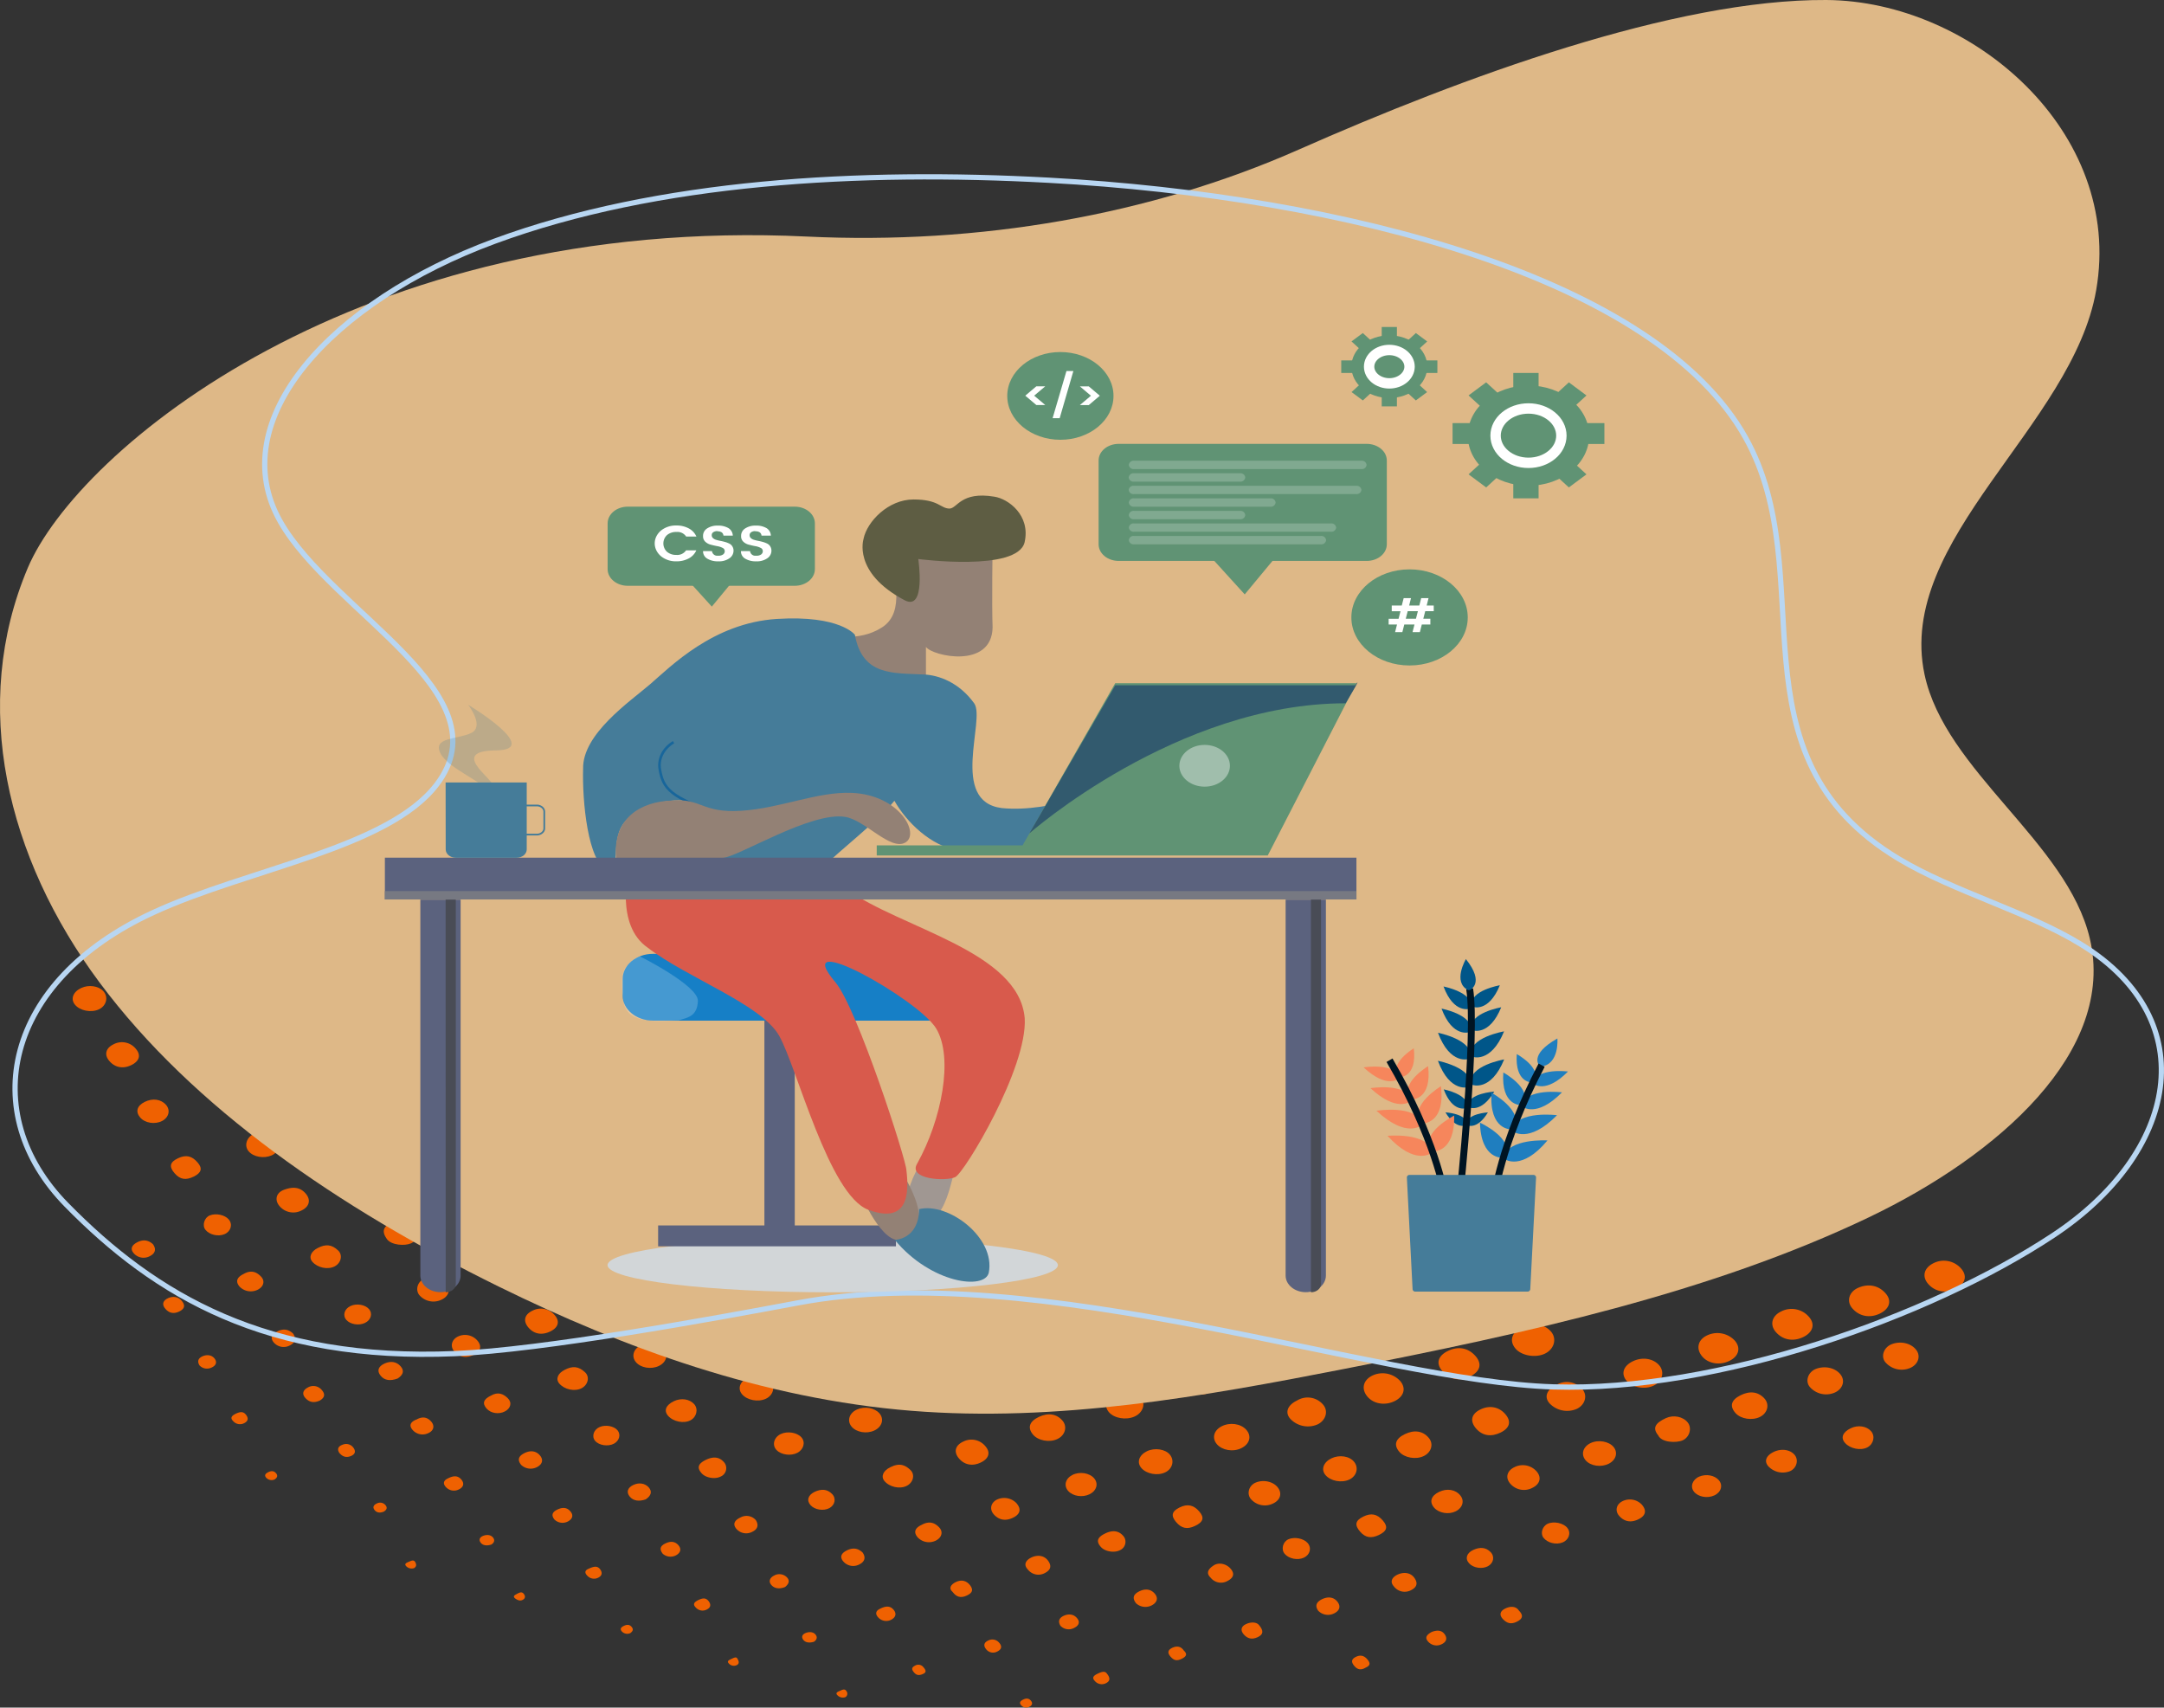 <svg id="Layer_1" data-name="Layer 1" xmlns="http://www.w3.org/2000/svg" viewBox="0 0 1251 987.06"><rect x="0" y="0" width="1251" height="987.06" fill="#333333" stroke="none"/><path d="M127.5,524.59c6.08-2.9,7.6-8.39,3.6-13s-11.87-6.09-17.61-3.18-7.08,8.53-3.24,13C114.25,526.13,121.5,527.46,127.5,524.59Z" transform="translate(0 0)" fill="#ef6101"/><path d="M145.56,557.73c5.38-2.49,7.21-8.62,3.79-12.78-3.8-4.63-10.58-5.77-16.77-2.8-6.47,2.3-7.69,8.6-4.06,12.77S141.12,559.78,145.56,557.73Z" transform="translate(0 0)" fill="#ef6101"/><path d="M879.88,767.14c-6,2.91-7.53,7.93-3.8,12.38,3.51,4.16,11.64,5.56,17.08,2.92s7-8.76,3.38-12.85C892.65,765.23,885.87,764.23,879.88,767.14Z" transform="translate(0 0)" fill="#ef6101"/><path d="M637.89,786.58c5.21-2.69,6.72-8.35,3.28-12.3s-11.51-5.27-16.83-2.51-6.72,8.35-3.28,12.3S632.57,789.34,637.89,786.58Z" transform="translate(0 0)" fill="#ef6101"/><path d="M743.23,791.4c5.44-2.61,7.13-8.47,3.63-12.54s-11.31-5.34-16.77-2.72-7.13,8.46-3.63,12.54S737.78,794,743.23,791.4Z" transform="translate(0 0)" fill="#ef6101"/><path d="M163.93,589.37c5.42-2.39,7-8.89,3.13-12.76-4.22-4.18-9.36-5.31-16-2.21-5.62,2.75-7.49,7.7-4.68,11.32C149.89,590.22,157.69,592.12,163.93,589.37Z" transform="translate(0 0)" fill="#ef6101"/><path d="M849.9,795.62c5.81-2.84,7-7.21,3.19-11.65-4.22-4.91-10.1-6-16.12-3.05-5.73,2.82-7,7.21-3.23,11.54C838.13,797.55,843.71,798.64,849.9,795.62Z" transform="translate(0 0)" fill="#ef6101"/><path d="M1000,786.52c5.31-2.71,6.47-7.56,2.8-11.68a13.77,13.77,0,0,0-15.78-3c-5.66,2.54-6.82,8.09-2.64,12.63C988.07,788.42,994.61,789.29,1000,786.52Z" transform="translate(0 0)" fill="#ef6101"/><path d="M1042.42,772.88c5.57-2.68,7-7.28,3.54-11.44a13.23,13.23,0,0,0-16.23-3.4c-5.33,2.51-6.75,7.59-3.28,11.74C1030.44,774.53,1036.5,775.72,1042.42,772.88Z" transform="translate(0 0)" fill="#ef6101"/><path d="M247.59,670.1c4,4.76,10.09,6,16,3.16,5.59-2.68,7-7.27,3.61-11.42-4-4.85-10.27-6.19-16.21-3.46C245.65,660.82,244.17,666,247.59,670.1Z" transform="translate(0 0)" fill="#ef6101"/><path d="M1114.55,742c3.86,4.56,9.87,5.78,15.54,3.17,5.92-2.73,7.42-7.38,3.8-11.7a13.26,13.26,0,0,0-16.27-3.24C1112.26,732.93,1111,737.81,1114.55,742Z" transform="translate(0 0)" fill="#ef6101"/><path d="M806.25,809.88c5.43-2.67,6.75-7.49,3.18-11.62a13.8,13.8,0,0,0-16.17-3.08c-5.4,2.72-6.48,7.94-2.55,12.35C794.32,811.58,800.8,812.57,806.25,809.88Z" transform="translate(0 0)" fill="#ef6101"/><path d="M699.8,804.72c5.63-2.67,7.15-7.26,3.77-11.4-4-4.92-10.07-6.25-16.18-3.57-5.25,2.31-6.86,7.66-3.51,11.7C687.85,806.23,694,807.49,699.8,804.72Z" transform="translate(0 0)" fill="#ef6101"/><path d="M1070.67,756.1c4,4.79,10.08,6,15.92,3.27,5.63-2.66,7.15-7.26,3.77-11.4-4-4.91-10.07-6.25-16.18-3.57C1068.93,746.71,1067.32,752.06,1070.67,756.1Z" transform="translate(0 0)" fill="#ef6101"/><path d="M468.71,762.29c6-2.71,7.53-7.37,4-11.67a13.24,13.24,0,0,0-16.23-3.37c-5.34,2.54-6.73,7.59-3.24,11.75A12.75,12.75,0,0,0,468.71,762.29Z" transform="translate(0 0)" fill="#ef6101"/><path d="M531.07,781c5.38-2.58,6.9-7.6,3.51-11.63s-10.1-5.25-15.51-2.77-7.15,7.52-3.89,11.57C518.61,782.46,525.5,783.69,531.07,781Z" transform="translate(0 0)" fill="#ef6101"/><path d="M66.85,534.53c3.53,4.13,10.32,5.41,15.64,3s6.74-7.89,3.32-11.92-11.68-5.6-16-2.77S62.4,530.87,66.85,534.53Z" transform="translate(0 0)" fill="#ef6101"/><path d="M344.5,724.82c5.12-2.4,6.6-8,3.17-11.94-3.24-3.78-10.48-5.15-15.62-3s-6.59,8.13-3.23,12S339.2,727.29,344.5,724.82Z" transform="translate(0 0)" fill="#ef6101"/><path d="M390.81,741.21c3.48,4,10.19,5.12,15.57,2.56s7-7.58,3.61-11.61c-3.5-4.22-10.44-5.36-15.95-2.62C388.71,732.18,387.33,737.2,390.81,741.21Z" transform="translate(0 0)" fill="#ef6101"/><path d="M167.14,619.27c3.51,4,10.2,5.07,15.59,2.49s6.9-7.6,3.52-11.63c-3.53-4.2-10.48-5.31-16-2.55C165,610.23,163.63,615.27,167.14,619.27Z" transform="translate(0 0)" fill="#ef6101"/><path d="M593.7,800.36c4.92-2.53,6.22-8,2.8-11.79-3.61-4-9.86-4.81-15.37-2S574.5,794,578,798C581.41,801.72,588.85,802.86,593.7,800.36Z" transform="translate(0 0)" fill="#ef6101"/><path d="M956,800.93c5-2.39,6.48-7.91,3.19-11.73-3.49-4-9.76-5-15.29-2.32s-7,7.32-3.5,11.37C943.67,802.1,951,803.35,956,800.93Z" transform="translate(0 0)" fill="#ef6101"/><path d="M86.5,567.65c3.24,3.49,10.84,4.62,15.43,2.29s6.08-8,3-11.55c-3.7-4.23-9.63-5.09-15.37-2.22S82.59,563.5,86.5,567.65Z" transform="translate(0 0)" fill="#ef6101"/><path d="M184.78,651.21c3.79,4.48,11.09,6,16.17,3.33,4.67-2.44,6.1-7.86,2.78-11.48a11.8,11.8,0,0,0-15-2.15C183.34,643.53,181.77,647.66,184.78,651.21Z" transform="translate(0 0)" fill="#ef6101"/><path d="M265.73,702.8a13.86,13.86,0,0,0,15.77,3.51c4.95-2.21,6.63-8,3.19-11.72a11.92,11.92,0,0,0-14.61-2.36C264.35,695.14,262.59,699.11,265.73,702.8Z" transform="translate(0 0)" fill="#ef6101"/><path d="M911.71,814.3c4.71-2.38,6.21-7.78,2.91-11.45a11.74,11.74,0,0,0-15-2.26c-5.57,2.71-7.09,7-3.79,10.65A14,14,0,0,0,911.71,814.3Z" transform="translate(0 0)" fill="#ef6101"/><path d="M761.81,823.3c4.72-2.36,6.26-7.77,3-11.45a11.73,11.73,0,0,0-15-2.3c-5.6,2.71-7.13,7-3.85,10.63A14,14,0,0,0,761.81,823.3Z" transform="translate(0 0)" fill="#ef6101"/><path d="M655.81,818.84c5.06-2.23,6.74-7.6,3.57-11.35s-10.39-4.85-15.26-2.38-6.16,7.52-3.1,11.13S650.88,821,655.81,818.84Z" transform="translate(0 0)" fill="#ef6101"/><path d="M867.5,828.06c5.37-2.63,6.34-6.49,2.67-10.69s-9.13-5.23-14.42-2.62-6.11,6.74-2.43,11S862.05,830.72,867.5,828.06Z" transform="translate(0 0)" fill="#ef6101"/><path d="M410.41,772.78c3.94,4.64,8.66,5.61,14.28,2.94s6.77-6.31,3.22-10.49c-4-4.66-9-5.69-14.63-3C408.07,764.81,407,768.75,410.41,772.78Z" transform="translate(0 0)" fill="#ef6101"/><path d="M105.24,600.17c3.72,4.24,8.52,5.05,14,2.38q8.58-4.14,2.65-10.88c-3.73-4.24-9-5.13-14.38-2.41S101.4,595.78,105.24,600.17Z" transform="translate(0 0)" fill="#ef6101"/><path d="M486.73,794.81c5.11-2.37,6.56-7.06,3.34-10.84s-9.5-4.81-14.52-2.36c-4.84,2.37-6.24,6.88-3.26,10.55C475.4,796,481.66,797.16,486.73,794.81Z" transform="translate(0 0)" fill="#ef6101"/><path d="M219.42,686.74c5-2.48,6.07-6.86,2.54-10.81-3.12-3.48-10-4.67-14.3-2.48-4.52,2.28-5.55,7.47-2.22,11.17S214.5,689.16,219.42,686.74Z" transform="translate(0 0)" fill="#ef6101"/><path d="M535.62,811c3.29,3.54,9.4,4.37,14.23,1.92s6-7,2.76-10.61-9.25-4.58-14.15-2.21C533.39,802.55,532.16,807.27,535.62,811Z" transform="translate(0 0)" fill="#ef6101"/><path d="M362.32,757.28c4.85-2.4,6.11-6.92,2.95-10.58s-9.58-4.72-14.57-2.13c-4.74,2.46-5.84,7-2.57,10.65S357.5,759.69,362.32,757.28Z" transform="translate(0 0)" fill="#ef6101"/><path d="M141.38,624.79c-3.15-3.93-9.91-5.25-14.62-2.87-4.24,2.15-5.74,6.93-3.16,10.07a12.48,12.48,0,0,0,14.6,3.33C142.81,633.2,144.27,628.38,141.38,624.79Z" transform="translate(0 0)" fill="#ef6101"/><path d="M1089.89,787.38a12.49,12.49,0,0,0,14.63,3.24c4.6-2.16,6-7,3.06-10.55-3.08-3.79-9.08-5.06-14.17-3C1089,778.87,1087.16,784.09,1089.89,787.38Z" transform="translate(0 0)" fill="#ef6101"/><path d="M1060.85,804.88c4.6-2.17,6-7,3-10.56-3.09-3.78-9.12-5-14.18-3-4.46,1.84-6.21,7-3.47,10.33A12.5,12.5,0,0,0,1060.85,804.88Z" transform="translate(0 0)" fill="#ef6101"/><path d="M717.64,837.08c4.83-2.37,6.07-7,2.82-10.62s-9.48-4.43-14.25-2c-4.55,2.36-5.73,6.84-2.73,10.34S712.81,839.46,717.64,837.08Z" transform="translate(0 0)" fill="#ef6101"/><path d="M611.18,831.85c4.57-2.09,6-7.09,3.11-10.58-3.39-4-8.23-4.82-13.7-2.25s-6.74,6.16-3.46,10.17C600,832.71,606.59,834,611.18,831.85Z" transform="translate(0 0)" fill="#ef6101"/><path d="M823,841.68c4.56-2.16,5.92-7.12,2.9-10.61-3.42-4-8.31-4.7-13.73-2.1s-6.63,6.21-3.26,10.2C811.87,842.67,818.5,843.84,823,841.68Z" transform="translate(0 0)" fill="#ef6101"/><path d="M1017.5,819c4.44-2.29,5.59-7.28,2.45-10.69-3.56-3.87-8.41-4.49-13.83-1.76s-6.35,6.33-2.81,10.27C1006.34,820.25,1013,821.28,1017.5,819Z" transform="translate(0 0)" fill="#ef6101"/><path d="M972.78,832.55c4-1.83,5.44-7.1,2.89-10.31-2.71-3.41-8.21-4.52-12.56-2.54-6.53,3-7.84,5.89-4.49,10C960.58,834,969.32,834.14,972.78,832.55Z" transform="translate(0 0)" fill="#ef6101"/><path d="M240.24,708c-3.27-3.57-8.17-4.24-13.21-1.8-5.76,2.78-6.43,5.69-3.39,10,2.59,3.65,10.42,4.09,14,2.48C241.87,716.73,243.16,711.19,240.24,708Z" transform="translate(0 0)" fill="#ef6101"/><path d="M160.26,657.66c-2.7-3.2-8.85-4.3-13.26-2.37s-6.08,6.86-3.26,10.2,8.84,4.31,13.26,2.38S163.08,661,160.26,657.66Z" transform="translate(0 0)" fill="#ef6101"/><path d="M286.22,736c2.9,3.45,9,4.56,13.7,2.49s6.34-6.63,3.7-10.17c-2.75-3.7-9.13-5-14-2.85S283.21,732.44,286.22,736Z" transform="translate(0 0)" fill="#ef6101"/><path d="M383.8,779.75c-2.78-3.31-8.75-4.32-13.18-2.24s-5.79,6.54-3,9.86,8.74,4.32,13.18,2.24S386.58,783.07,383.8,779.75Z" transform="translate(0 0)" fill="#ef6101"/><path d="M59.75,572.94c-2.8-3.08-8.49-3.89-12.84-1.83-4.72,2.25-6.26,6.38-3.58,9.63,2.87,3.5,9.28,4.77,13.75,2.74S62.82,576.32,59.75,572.94Z" transform="translate(0 0)" fill="#ef6101"/><path d="M659.81,848.56c3,3.48,9.43,4.65,13.82,2.5,4.21-2,5.45-6.83,2.67-10.23-2.64-3.21-8.75-4.11-13.21-2C658.42,841.14,657,845.29,659.81,848.56Z" transform="translate(0 0)" fill="#ef6101"/><path d="M780,855.26c4.25-2,5.59-6.73,2.87-10.19s-8.61-4.29-13.16-2.11-6.19,6.39-3.49,9.64C769.13,856.1,775.5,857.34,780,855.26Z" transform="translate(0 0)" fill="#ef6101"/><path d="M428.92,805.87c2.9,3.5,9.29,4.75,13.77,2.69s5.7-7.18,2.61-10.54c-2.78-3-8.56-3.84-12.85-1.79C427.76,798.46,426.24,802.63,428.92,805.87Z" transform="translate(0 0)" fill="#ef6101"/><path d="M930.07,846.06c4.18-2.14,5.39-6.44,2.73-9.66s-8.8-4.39-13.3-2.24-5.72,6.65-2.81,10S925.72,848.29,930.07,846.06Z" transform="translate(0 0)" fill="#ef6101"/><path d="M505.5,826.86c4.46-2.11,5.76-6.63,2.86-9.94-2.79-3.16-8.51-4.15-12.86-2.21-4.53,2-6,6.51-3.25,9.87S501,829,505.5,826.86Z" transform="translate(0 0)" fill="#ef6101"/><path d="M320.77,760.32a10.43,10.43,0,0,0-12.86-2.74c-4.75,2.21-5.68,6-2.4,9.82s7.89,4.55,12.7,2.18C322.78,767.33,323.75,763.83,320.77,760.32Z" transform="translate(0 0)" fill="#ef6101"/><path d="M554.41,843.07c3.22,3.77,7.88,4.6,12.67,2.27,4.61-2.24,5.62-5.75,2.67-9.24a10.41,10.41,0,0,0-12.84-2.83C552.16,835.45,551.17,839.3,554.41,843.07Z" transform="translate(0 0)" fill="#ef6101"/><path d="M78.74,606.53a10.33,10.33,0,0,0-13.24-2.81c-4.41,2.19-5.34,6-2.32,9.53,3.22,3.82,7.87,4.73,12.61,2.48S81.6,610,78.74,606.53Z" transform="translate(0 0)" fill="#ef6101"/><path d="M177,690.27c-3.18-4-7.38-4.58-12.89-2.5-4.62,1.73-5.44,6-2.52,9.4a10.41,10.41,0,0,0,12.92,2.43C178.8,697.46,179.74,693.72,177,690.27Z" transform="translate(0 0)" fill="#ef6101"/><path d="M885.92,860c4.32-2.12,5.34-5.88,2.54-9.3a10.66,10.66,0,0,0-12.91-2.65c-4.37,2.07-5.44,6.06-2.55,9.47A10.44,10.44,0,0,0,885.92,860Z" transform="translate(0 0)" fill="#ef6101"/><path d="M735.89,869.11c4.35-2,5.49-6,2.68-9.45s-8.49-4.5-12.79-2.61c-3.81,1.68-5.17,6.34-2.72,9.37A10.7,10.7,0,0,0,735.89,869.11Z" transform="translate(0 0)" fill="#ef6101"/><path d="M257.89,741.8c-2.74-3.31-8.53-4.48-12.79-2.58-3.74,1.66-5.1,6.4-2.7,9.37a10.73,10.73,0,0,0,12.85,2.67C259.59,749.22,260.71,745.21,257.89,741.8Z" transform="translate(0 0)" fill="#ef6101"/><path d="M829.17,871.62c2.73,3,8.27,4,12.32,2s5.27-6.09,2.7-9.22c-2.82-3.44-7.7-4.24-12.33-2S826.13,868.23,829.17,871.62Z" transform="translate(0 0)" fill="#ef6101"/><path d="M96,638.67c-3-3.39-7.81-4-12.42-1.7-4.4,2.24-5.37,5.63-2.58,8.94s8.6,4.19,12.72,2.05C97.63,645.9,98.65,641.74,96,638.67Z" transform="translate(0 0)" fill="#ef6101"/><path d="M463.3,830.84c-2.49-2.83-8.11-3.73-11.94-1.92-4,1.89-5.18,6.39-2.45,9.25s8.33,3.53,12,1.63S465.78,833.65,463.3,830.84Z" transform="translate(0 0)" fill="#ef6101"/><path d="M632.55,854.55c-2.7-3.21-8.54-4.1-12.7-1.92-4,2.08-5,6.22-2.3,9.24s8.24,3.85,12.31,1.86S635.14,857.63,632.55,854.55Z" transform="translate(0 0)" fill="#ef6101"/><path d="M1079.55,836.62c3.54-1.88,4.6-6.47,2.14-9.3-2.64-3-7.54-3.77-11.76-1.75-4.67,2.25-6,5.51-3.32,8.5C1069.58,837.45,1075.69,838.65,1079.55,836.62Z" transform="translate(0 0)" fill="#ef6101"/><path d="M1035.08,850.27c3.6-1.78,4.79-6.36,2.41-9.26-2.6-3.15-7.77-3.88-12.19-1.71s-5.53,5.35-3.08,8.22A11.42,11.42,0,0,0,1035.08,850.27Z" transform="translate(0 0)" fill="#ef6101"/><path d="M401.34,811.69c-2.63-3-7.56-3.78-11.77-1.76-4.68,2.24-5.95,5.5-3.33,8.49,3,3.39,9.06,4.59,12.93,2.56C402.72,819.11,403.79,814.52,401.34,811.69Z" transform="translate(0 0)" fill="#ef6101"/><path d="M526.3,849.7c-2.83-2.71-6.08-4.42-11.72-1.54-4.06,2-5.44,5.32-3.3,7.91,2.9,3.5,8.84,4.81,12.86,2.83C527.87,857.06,529.19,852.48,526.3,849.7Z" transform="translate(0 0)" fill="#ef6101"/><path d="M338.25,793.26c-3.82-3.64-7.36-3.74-11.75-1.47-4.05,2-5.39,5.33-3.21,7.92,3,3.51,8.89,4.78,12.87,2.77C339.86,800.61,341.13,796,338.25,793.26Z" transform="translate(0 0)" fill="#ef6101"/><path d="M195.5,722.84c-3.82-3.65-7.36-3.74-11.75-1.48-4,2-5.4,5.33-3.23,7.92,2.95,3.51,8.89,4.79,12.88,2.77C197.08,730.19,198.36,725.58,195.5,722.84Z" transform="translate(0 0)" fill="#ef6101"/><path d="M991,864.42c4-1.82,5.18-5.87,2.66-8.81s-7.48-3.72-11.35-2.07-5.43,5.75-3,8.75S987,866.25,991,864.42Z" transform="translate(0 0)" fill="#ef6101"/><path d="M797.1,887.29c4.75-2.26,5.44-4.76,2.32-8.36-3.34-3.85-6.77-4.52-11.41-2.23s-5,4.92-1.66,8.74C789.35,888.84,792.66,889.41,797.1,887.29Z" transform="translate(0 0)" fill="#ef6101"/><path d="M679.83,879.72c3.18,3.78,6.46,4.47,11,2.32,4.8-2.26,5.55-4.77,2.47-8.34-3.29-3.82-6.82-4.55-11.37-2.34S676.82,876.17,679.83,879.72Z" transform="translate(0 0)" fill="#ef6101"/><path d="M114.27,672c-3.32-3.9-6.74-4.65-11.33-2.5-4.76,2.24-5.36,4.84-2,8.69,3.15,3.63,6.46,4.19,11.14,1.89C116.5,677.85,117.16,675.34,114.27,672Z" transform="translate(0 0)" fill="#ef6101"/><path d="M276.06,775a9.46,9.46,0,0,0-11.56-2.31c-3.36,1.73-4.32,5.46-2.09,8.17,2.92,3.54,6.75,4.4,11,2.48S278.83,778.34,276.06,775Z" transform="translate(0 0)" fill="#ef6101"/><path d="M947.15,878.21c4.25-2.08,4.93-5.06,2-8.47a9.57,9.57,0,0,0-11.19-2c-3.62,1.79-4.48,5.57-1.92,8.49C939,879.61,942.87,880.31,947.15,878.21Z" transform="translate(0 0)" fill="#ef6101"/><path d="M587.5,868.77a9.85,9.85,0,0,0-11.22-1.93c-3.57,1.84-4.36,5.6-1.78,8.51,3,3.38,6.93,4,11.19,1.91S590.5,872.17,587.5,868.77Z" transform="translate(0 0)" fill="#ef6101"/><path d="M892.25,888.84c2.29,3,7.26,4.24,11,2.77s5.1-5.5,2.88-8.36-7.83-4.1-11.42-2.46C891.62,882.19,890.36,886.38,892.25,888.84Z" transform="translate(0 0)" fill="#ef6101"/><path d="M132.29,704.94c-2.24-2.7-7.36-3.81-11-2.39-3.18,1.23-4.56,5.81-2.51,8.34,2.35,2.92,7.43,4.06,11.06,2.48S134.64,707.78,132.29,704.94Z" transform="translate(0 0)" fill="#ef6101"/><path d="M755.93,891.91c-2.29-2.66-7.63-3.7-11.09-2.16-3.23,1.44-4.38,5.81-2.2,8.4,2.41,2.88,7.56,3.91,11.14,2.23S758.38,894.74,755.93,891.91Z" transform="translate(0 0)" fill="#ef6101"/><path d="M649.1,887.55c-2.58-2.81-6.05-3.19-10.28-1.11-4.54,2.22-5.25,4.59-2.35,7.82,2.36,2.63,7.75,3.51,11,1.79a5.29,5.29,0,0,0,2.7-7l0,0A5.41,5.41,0,0,0,649.1,887.55Z" transform="translate(0 0)" fill="#ef6101"/><path d="M418.34,845q-3.85-4.26-10.27-1.16c-4.57,2.23-5.3,4.59-2.42,7.81,2.36,2.64,7.72,3.54,11,1.84a5.28,5.28,0,0,0,2.73-7l0,0A5.26,5.26,0,0,0,418.34,845Z" transform="translate(0 0)" fill="#ef6101"/><path d="M357,826.77c-2.06-2.47-6.89-3.37-10.32-1.91s-4.84,5.38-2.64,8,7.39,3.43,10.79,1.69C358,832.89,359.05,829.27,357,826.77Z" transform="translate(0 0)" fill="#ef6101"/><path d="M481,863.55c-2.82-2.89-6.28-3-10.07-1.2s-4.82,5-2.32,7.73,7.58,3.43,10.84,1.67S483.55,866.11,481,863.55Z" transform="translate(0 0)" fill="#ef6101"/><path d="M213.32,756.71c-2.25-2.62-7.24-3.44-10.75-1.76s-4.6,5.41-2.36,8,7.24,3.44,10.75,1.76S215.56,759.34,213.32,756.71Z" transform="translate(0 0)" fill="#ef6101"/><path d="M860.11,905.36c3.34-1.77,4.11-5.62,1.61-8.19-2.8-2.88-6.26-3-10.06-1.24s-4.86,5-2.38,7.73S856.82,907.11,860.11,905.36Z" transform="translate(0 0)" fill="#ef6101"/><path d="M293.5,808.17c-2.48-2.43-5.61-3.89-9.85-1.37-4.14,2-5,4.43-2.32,7.44,2.4,2.71,7,3.44,10.47,1.65S296.16,810.74,293.5,808.17Z" transform="translate(0 0)" fill="#ef6101"/><path d="M150.8,737.8c-2.43-2.46-5.54-3.93-9.91-1.42-4,1.92-4.92,4.42-2.34,7.38A9,9,0,0,0,149,745.5C152.42,743.76,153.39,740.42,150.8,737.8Z" transform="translate(0 0)" fill="#ef6101"/><path d="M542.88,882.83c-2.4-2.46-5.49-4-10.27-1.31-3.71,1.75-4.62,4.22-2.06,7.18A8.94,8.94,0,0,0,541,890.52C544.4,888.82,545.43,885.45,542.88,882.83Z" transform="translate(0 0)" fill="#ef6101"/><path d="M711.38,906.73c-2.42-2.78-6.7-3.84-9.72-1.88-2.81,1.82-4.83,4.21-1.82,7.08a7.63,7.63,0,0,0,9.76,1.93C713.25,912,713.83,909.56,711.38,906.73Z" transform="translate(0 0)" fill="#ef6101"/><path d="M817.76,912.22c-2.26-3.32-6.23-3.61-9.58-2.15-3,1.3-5.1,3.91-2.41,6.89a7.81,7.81,0,0,0,9.67,2.36C819.15,917.55,819.76,915.18,817.76,912.22Z" transform="translate(0 0)" fill="#ef6101"/><path d="M605.93,902.2c-2.37-3.27-6.3-3.5-9.63-1.94-3,1.39-4.94,4-2.13,6.94a7.73,7.73,0,0,0,9.74,2.14C607.57,907.49,608,905.1,605.93,902.2Z" transform="translate(0 0)" fill="#ef6101"/><path d="M231.57,789.73c-2.29-2.58-5.58-3.19-9.13-1.62-3.76,1.66-4.71,4.23-2.44,7.06s5.67,3.22,9.87,1.66C232.79,794.92,234.07,792.55,231.57,789.73Z" transform="translate(0 0)" fill="#ef6101"/><path d="M375,859.73c-2.14-2.35-5.53-2.9-8.76-1.42-3.49,1.6-4.31,4.22-2.17,6.8s5.57,2.86,9.21,1.58C376.26,864.69,377.28,862.28,375,859.73Z" transform="translate(0 0)" fill="#ef6101"/><path d="M436.91,878.65a7.16,7.16,0,0,0-8.75-1.54c-3.52,1.6-4.76,3.9-2.47,6.61a7.48,7.48,0,0,0,9.15,1.74C438.31,883.85,438.58,881.22,436.91,878.65Z" transform="translate(0 0)" fill="#ef6101"/><path d="M667.31,920.91c-2.47-2.62-5.79-2.63-9.11-.84s-3.56,4-1.41,6.73a8,8,0,0,0,9.13,1.1C669.17,926.14,669.68,923.43,667.31,920.91Z" transform="translate(0 0)" fill="#ef6101"/><path d="M498.66,897.41c-2.8-2.68-5.93-2.89-9.31-1.11s-3.9,4-1.69,6.43a7.51,7.51,0,0,0,9.21,1.51C500.23,902.54,500.44,899.91,498.66,897.41Z" transform="translate(0 0)" fill="#ef6101"/><path d="M169.41,770.83c-2.81-2.68-5.93-2.89-9.31-1.11-3.23,1.71-3.91,4-1.7,6.43a7.52,7.52,0,0,0,9.22,1.51C171,776,171.18,773.33,169.41,770.83Z" transform="translate(0 0)" fill="#ef6101"/><path d="M773.06,925.74c-2-2.5-5.15-3-8.54-1.46s-4.58,3.8-2.45,6.8a7.88,7.88,0,0,0,9.09,1.57C774.59,931,775.2,928.34,773.06,925.74Z" transform="translate(0 0)" fill="#ef6101"/><path d="M311.89,841c-2.47-2.62-5.79-2.64-9.11-.84s-3.57,4-1.52,6.59A7.94,7.94,0,0,0,310.5,848C313.75,846.29,314.25,843.57,311.89,841Z" transform="translate(0 0)" fill="#ef6101"/><path d="M88.36,719.14c-2.84-2.58-6-2.72-9.29-.91s-3.78,4.08-1.53,6.45A7.54,7.54,0,0,0,86.79,726C90.08,724.31,90.27,721.67,88.36,719.14Z" transform="translate(0 0)" fill="#ef6101"/><path d="M249.26,821.7c-1.68-1.92-4.34-3.44-8.33-1.23-2.77,1-4.78,2.85-2.83,5.56a7.63,7.63,0,0,0,9.28,2.47C250.85,827.07,251.4,824.14,249.26,821.7Z" transform="translate(0 0)" fill="#ef6101"/><path d="M560.84,916.38c-2.14-2.82-5.17-3.48-8.44-1.82-2.55,1.29-4.28,3.41-1.64,5.71,2,2.65,4.44,3.76,8.18,2C562.2,920.74,562.78,919,560.84,916.38Z" transform="translate(0 0)" fill="#ef6101"/><path d="M878.11,931c-1.77-2.77-5.1-2.62-8-1.19s-3.68,3.7-1.15,6.24c2.28,2.29,4.55,3,7.9,1.38C880.5,935.68,880.66,933.61,878.11,931Z" transform="translate(0 0)" fill="#ef6101"/><path d="M727.88,939.41c-1.33-1.84-4.67-2-7.58-.63s-3.33,3.66-1.27,6,4.65,3.16,8,1.58S730.61,942.7,727.88,939.41Z" transform="translate(0 0)" fill="#ef6101"/><path d="M105.14,752c-2-2.52-5.11-2.86-7.86-1.68-3.1,1.34-3.92,3.74-1.65,6.26,2,2.34,4.66,3.13,8,1.51S107.1,754.46,105.14,752Z" transform="translate(0 0)" fill="#ef6101"/><path d="M186,803.45a6.3,6.3,0,0,0-7.88-1.52c-2.85,1.45-3.87,3.73-1.46,6.3,2.25,2.38,4.82,2.83,8.19,1.36C187.8,807.84,188.09,805.84,186,803.45Z" transform="translate(0 0)" fill="#ef6101"/><path d="M622.61,935.33c-1.83-2.21-4.7-2.7-7.66-1.34s-3.32,3.47-1.9,5.78a6.58,6.58,0,0,0,7.78,1.29C623.78,939.68,624.5,937.54,622.61,935.33Z" transform="translate(0 0)" fill="#ef6101"/><path d="M835.09,944.58c-1.81-2.44-4.48-2.32-7.35-1.29-2.67,1.46-4.32,3.1-2.23,5.51a6.47,6.47,0,0,0,8,1.57C836.34,949,836.74,946.8,835.09,944.58Z" transform="translate(0 0)" fill="#ef6101"/><path d="M391.82,892.8c-2.05-2-4.53-1.89-7.12-.65-2.89,1.38-3.74,3.18-1.54,6a6.81,6.81,0,0,0,7.73.83C393.67,897.39,394.09,895.06,391.82,892.8Z" transform="translate(0 0)" fill="#ef6101"/><path d="M329.39,873.25c-2-2.07-4.51-1.93-7.12-.69-2.89,1.37-3.77,3.16-1.79,5.74a6.67,6.67,0,0,0,7.92,1.11C331.22,877.86,331.63,875.52,329.39,873.25Z" transform="translate(0 0)" fill="#ef6101"/><path d="M266.5,855c-2-2.19-4.51-2-7.55-.43-2.49,1.11-3.09,2.94-1.19,5a6.24,6.24,0,0,0,7.68,1.28C268.16,859.46,268.5,857.2,266.5,855Z" transform="translate(0 0)" fill="#ef6101"/><path d="M516.39,930.29c-2-2.2-4.52-1.95-7.62-.37-2.43,1.08-3,2.93-1.08,5a6.22,6.22,0,0,0,7.69,1.25C518,934.7,518.38,932.45,516.39,930.29Z" transform="translate(0 0)" fill="#ef6101"/><path d="M454.94,911.79a6.11,6.11,0,0,0-7.36-1.09c-2.86,1.44-3.44,3.73-1.36,5.81,1.9,1.88,4.68,2,7.61.85C455.88,915.73,456.82,913.78,454.94,911.79Z" transform="translate(0 0)" fill="#ef6101"/><path d="M124.05,785.31c-1.47-1.93-4.09-2.49-6.71-1.43-2.87,1.16-3.41,3.11-2,5.38a5.93,5.93,0,0,0,6.73,1.34C124.91,789.44,125.66,787.4,124.05,785.31Z" transform="translate(0 0)" fill="#ef6101"/><path d="M684.29,954c-1.4-2.17-3.74-2.86-6.57-1.54s-2.84,3.12-1,5.19,3.48,2.65,6.4,1.22S686.5,956,684.29,954Z" transform="translate(0 0)" fill="#ef6101"/><path d="M790.39,959.08c-1.85-2.15-4.07-2.69-6.82-1.23s-2.27,3.3-.53,5.28c1.9,2.16,3.92,2.32,6.39.85C792.66,962.61,792,961,790.39,959.08Z" transform="translate(0 0)" fill="#ef6101"/><path d="M577.59,949.53a5.1,5.1,0,0,0-6.17-1.31c-2.66,1.15-3,3-1.41,5a5.05,5.05,0,0,0,6.57,1.39C579.2,953.31,579.33,951.48,577.59,949.53Z" transform="translate(0 0)" fill="#ef6101"/><path d="M204.42,837a5.17,5.17,0,0,0-6.39-1.89c-2.9,1-3,2.91-1.94,4.61,1.8,2.26,4,3.07,6.76,1.92C205.33,840.63,205.74,838.91,204.42,837Z" transform="translate(0 0)" fill="#ef6101"/><path d="M409.5,925.34c-1.67-2-3.58-1.45-5.64-.53-2.21,1.1-3.71,2.29-1.66,4.36a5.22,5.22,0,0,0,6.3,1.24C411.05,929.18,411.13,927.33,409.5,925.34Z" transform="translate(0 0)" fill="#ef6101"/><path d="M142.07,817.62c-1.69-2-3.59-1.41-5.64-.51-2.21,1.1-3.7,2.31-1.62,4.37a5.23,5.23,0,0,0,6.26,1.21C143.64,821.45,143.72,819.6,142.07,817.62Z" transform="translate(0 0)" fill="#ef6101"/><path d="M639.84,967.35c-1.15-1.72-3.37-.83-5.49.2s-3.26,2.21-1.46,4.09a5.26,5.26,0,0,0,6.67,1.2C641.81,971.64,641.89,969.81,639.84,967.35Z" transform="translate(0 0)" fill="#ef6101"/><path d="M347,907.19c-1.63-2.24-3.7-1.85-7.12-.19-1.3.55-2.34,1.88-.33,3.85a5.24,5.24,0,0,0,6.29,1.1C348.11,910.81,348.3,909.06,347,907.19Z" transform="translate(0 0)" fill="#ef6101"/><path d="M285.21,889c-1.18-1.74-3.4-2.11-5.66-1.32-2.44.85-2.9,2.55-1.6,4.13s3.45,1.85,6.09,1C285.5,891.91,286.24,890.51,285.21,889Z" transform="translate(0 0)" fill="#ef6101"/><path d="M471.7,945.16c-1.17-1.75-3.38-2.12-5.64-1.35-2.45.83-2.93,2.54-1.65,4.12s3.43,1.87,6.11,1.08C471.91,948.09,472.72,946.7,471.7,945.16Z" transform="translate(0 0)" fill="#ef6101"/><path d="M533.88,963.78a3.7,3.7,0,0,0-5-.91c-2.3,1.19-1.66,2.47-.45,3.9,1.34,1.59,2.91,2,5.62.6C535.64,966.5,535.17,965.23,533.88,963.78Z" transform="translate(0 0)" fill="#ef6101"/><path d="M595.91,983c-1.07-1.28-2.49-1.49-4.19-.69s-2.81,1.8-1.39,3.38a3.8,3.8,0,0,0,4.71.9C596.87,985.68,597.07,984.35,595.91,983Z" transform="translate(0 0)" fill="#ef6101"/><path d="M365.09,940.35c-1.34-1.53-2.95-1.29-4.68-.4s-2,1.89-.86,3.15a4.26,4.26,0,0,0,4.79.92C365.93,942.94,366.3,941.73,365.09,940.35Z" transform="translate(0 0)" fill="#ef6101"/><path d="M159.5,851.51c-1.34-1.53-3-1.29-4.68-.4s-2,1.89-.86,3.15a4.26,4.26,0,0,0,4.79.92C160.37,854.1,160.74,852.89,159.5,851.51Z" transform="translate(0 0)" fill="#ef6101"/><path d="M222.77,869.94A4,4,0,0,0,218,869c-2.07.87-2.71,2.26-1.48,3.83s3,1.84,5.24,1C223.6,872.79,224.11,871.46,222.77,869.94Z" transform="translate(0 0)" fill="#ef6101"/><path d="M426.13,958.5c-.68-.91-2.07-.15-3.24.4s-2.86,1.18-1.68,2.5a3.86,3.86,0,0,0,4.74,1.09C427.5,961.68,427.28,960.33,426.13,958.5Z" transform="translate(0 0)" fill="#ef6101"/><path d="M302.61,921.09c-1.16-1.26-2.64-.37-3.77.25s-2.65,1.27-1.11,2.56c1.26,1,2.82,1.71,4.42.9C304,923.85,303.69,922.28,302.61,921.09Z" transform="translate(0 0)" fill="#ef6101"/><path d="M240.14,903.11c-.86-1.75-2.37-.94-3.53-.44-1.31.56-3.32,1.15-1.68,2.76a4.35,4.35,0,0,0,4.46,1C240.81,905.52,240.77,904.39,240.14,903.11Z" transform="translate(0 0)" fill="#ef6101"/><path d="M489.37,977.62c-.92-1.67-2.4-.88-3.55-.36-1.31.58-3.29,1.18-1.58,2.77a4.31,4.31,0,0,0,4.44,1,2.32,2.32,0,0,0,.69-3.41Z" transform="translate(0 0)" fill="#ef6101"/><path d="M750.68,86.52c-85.68,37.88-184.85,55-284.17,50.22C206.84,124.25,44.84,260.28,16.05,328.29-17.34,407.3,3.71,495.63,57.61,568s138.07,130.1,230.6,175.64c72.35,35.57,152.56,64.92,238.63,71.85,84.08,6.77,168.34-8.15,250.16-24.19,105.25-20.61,211.52-43.78,303.23-87.57C1155,668,1223.55,607.81,1208.11,542.46c-13.18-55.71-83.63-96.72-95.54-152.58-16.66-78.24,85.55-143.56,99.22-222.14,16-91.63-72-167.21-156-167.74C968.24-.54,845.64,44.54,750.68,86.52Z" transform="translate(0 0)" fill="#deb887"/><path d="M461.37,753.09C600.11,727,795,798.46,898.07,801.68c94.35,2.93,216.9-40,288.86-87.55s87.56-124,16.51-168c-30.94-19.12-74.18-30.74-105.64-49.61-100.69-60.39-44-163.43-88.67-243.49C957.61,160.75,777.58,113.51,606.3,104.18c-108.93-5.94-226,.44-320.36,35.24S128.69,243.06,162.11,301.6c30.1,52.75,130.54,99.51,90.28,152-28.14,36.76-108.81,48.52-163.89,73.92-86.36,39.8-101.86,116-50.18,168.8S154.32,787,263,782.45C313.62,780.34,412.56,762.26,461.37,753.09Z" transform="translate(0 0)" fill="none" stroke="#b8d6f2" stroke-miterlimit="10" stroke-width="3.03"/><g id="SvgjsG1313"><ellipse cx="481.39" cy="731.3" rx="130.17" ry="15.71" fill="#d2d6d8"/><rect x="441.9" y="580.33" width="17.55" height="135.27" fill="#5b627e"/><path d="M377.5,551.35H547.19c9.69,0,17.55,6.49,17.55,14.5v9.61c0,8-7.86,14.5-17.55,14.5H377.5c-9.69,0-17.55-6.49-17.55-14.5v-9.61C360,557.84,367.84,551.35,377.5,551.35Z" transform="translate(0 0)" fill="#167fc6"/><path d="M370,552.83s33.46,16.73,33.46,25.67c-.35,8.92-5.63,9.61-11.15,11.32-10.78.18-29.29,2.81-31.71-10.23-1.14-6.63-2.33-17,1.86-21.35C366.5,553.26,370,552.83,370,552.83Z" transform="translate(0 0)" fill="#fff" opacity="0.2" style="isolation:isolate"/><rect x="380.46" y="708.35" width="137.48" height="12.07" fill="#5b627e"/><path d="M573.82,314.4s-.51,35.83,0,48.27c-.51,24.29-34.92,16.58-38.53,11.27v24.28s-34.43,15.11-48-2.36-6.82-23.4-6.82-26.65,15.06,2.65,29.4-6.54,5.38-30.49,7.17-40.87,3.22-16.88,25.82-17.17S573.82,314.4,573.82,314.4Z" transform="translate(0 0)" fill="#938175"/><path d="M494.27,367s-8.4-11.54-45.21-9.23-61.54,27.7-73.2,37.72-39.23,28.76-38.77,48.89c-.56,18.67,2.8,54.27,14,58.52,8.85,5,.47-18.09,10.74-28.49,8.7-8.53,22-12.87,35.43-11.53,9.31,1.15-9.31,30.41,15.83,37.35s56.88,7.31,63.86,0,31.23-26.18,40.1-37.35c7,12.32,21,26.18,37.25,28.83s54.08,3.85,57.81,0,25.61-23.85,27.49-31.18-30.26,9.61-60.53,6.56c-30.27-3.85-9.31-50.82-15.83-60.45-8.85-12.32-20.7-16.38-29.1-16.76-18-.91-35.56.88-39.93-22.9" transform="translate(0 0)" fill="#457c99"/><path d="M533,671.15s-7.45,11.17-8.4,20.8.93,16.17,8.4,15.38c16.79-2.31,16.79-32.68,22.38-40C557.67,663.44,533,671.15,533,671.15Z" transform="translate(0 0)" fill="#a09792"/><path d="M497.5,690s12.62,30.55,24.17,26.45c23.63-6.86-3.64-43.78-3.64-43.78Z" transform="translate(0 0)" fill="#938175"/><path d="M363.38,502.87s-7.87,31.87,11,44.87c22.36,17.3,65.8,32.78,76.07,51S479.2,690.87,502,699.31s23.65-9.11,22-22.78c0-5.77-28.38-93.67-41-108.66-27.56-32.53,48.06,9.76,58.21,26.66s3.14,52.7-11,78.08c-5.49,9.11,16.55,10.42,22,7.8s41.77-63.1,40.18-91.72c-3.14-39-71.71-52-103.21-74.83C479.11,502.87,363.38,502.87,363.38,502.87Z" transform="translate(0 0)" fill="#d85a4c"/><path d="M517.34,716.69s13.79-.23,14-17.76c16.83-4.12,44.24,16.4,40.28,36.68-2.21,10.25-33.39,6.36-54.36-18.92" transform="translate(0 0)" fill="#457c99"/><path d="M389.38,429c-6,3.65-9,9.72-7.93,15.79,1.86,10.4,5.12,16.55,36.83,26.18" transform="translate(0 0)" fill="none" stroke="#18669b" stroke-width="1.5"/><path d="M499.25,311.4s-6.66,19.53,23.66,35.53c12.57,6.69,7.94-23.8,7.94-23.8s57.18,7.55,61.46-9.62c3.59-15.7-9.48-25.22-17.48-26.41-19.45-3.23-21.4,6.88-26,6.88-5.24-.13-6.13-5.27-20.72-5.27s-26.8,12.69-28.9,22.71" transform="translate(0 0)" fill="#5e5d43"/><path d="M356.16,495.91c-2.14-23.32,14.86-32.59,32-33.15,17.39-1.56,17.37,7.36,40.32,5.9s44-11.2,64-10.34C520.18,459.51,532,482,523.4,487s-23.29-13-34.79-14.8c-19.72-3.25-61.74,23.07-70.7,23.69S356.16,495.91,356.16,495.91Z" transform="translate(0 0)" fill="#938175"/><path d="M646.74,256.57H790.07c6.43,0,11.64,4.3,11.64,9.61v48.45c0,5.31-5.21,9.61-11.64,9.61H646.74c-6.43,0-11.64-4.3-11.64-9.61V266.32c-.09-5.31,5-9.68,11.48-9.75Z" transform="translate(0 0)" fill="#609374"/><path d="M700.73,322.84l18.84,20.74,17.2-20.74Z" transform="translate(0 0)" fill="#609374"/><path d="M655.5,266.32H787.09a2.71,2.71,0,0,1,2.93,2.42h0a2.71,2.71,0,0,1-2.93,2.42H655.5a2.71,2.71,0,0,1-2.93-2.42h0A2.71,2.71,0,0,1,655.5,266.32Zm0,7.24h61.44a2.73,2.73,0,0,1,2.94,2.43h0a2.73,2.73,0,0,1-2.94,2.42H655.5a2.72,2.72,0,0,1-3-2.4h0a2.71,2.71,0,0,1,2.91-2.45Zm0,14.5h79a2.71,2.71,0,0,1,2.93,2.42h0a2.71,2.71,0,0,1-2.93,2.42h-79a2.71,2.71,0,0,1-2.93-2.42h0a2.71,2.71,0,0,1,2.91-2.44h0Zm0,7.25h61.44a2.72,2.72,0,0,1,2.94,2.42h0a2.72,2.72,0,0,1-2.94,2.42H655.5a2.71,2.71,0,0,1-2.93-2.42h0a2.71,2.71,0,0,1,2.91-2.44h0Zm0,7.25h114a2.74,2.74,0,0,1,2.94,2.38h0a2.72,2.72,0,0,1-2.94,2.42h-114a2.71,2.71,0,0,1-2.93-2.42h0a2.71,2.71,0,0,1,2.93-2.4Zm0,7.24H763.69a2.72,2.72,0,0,1,2.93,2.43h0a2.72,2.72,0,0,1-2.93,2.42H655.5a2.72,2.72,0,0,1-2.93-2.42h0a2.71,2.71,0,0,1,2.91-2.45h0Zm0-29H784.11a2.72,2.72,0,0,1,2.93,2.42h0a2.73,2.73,0,0,1-2.93,2.39H655.5a2.72,2.72,0,0,1-3-2.4h0a2.72,2.72,0,0,1,2.93-2.42Z" transform="translate(0 0)" fill="#fff" opacity="0.2" style="isolation:isolate"/><path d="M506.84,494.41v-5.77h84.31l53.54-93.71H784.11l-51.22,99.55h-226Z" transform="translate(0 0)" fill="#609374"/><ellipse cx="696.4" cy="442.65" rx="14.62" ry="12.07" fill="#fff" opacity="0.4" style="isolation:isolate"/><path d="M595.06,481.74s85.12-75.21,182.83-75.21c11-18.21,5.49-10.42,5.49-10.42H644.74Z" transform="translate(0 0)" fill="#325a6e"/><rect x="222.5" y="495.77" width="561.65" height="24.15" fill="#5b627e"/><path d="M243,520h23.28V737.32c0,5.31-5.21,9.61-11.64,9.61h0c-6.43,0-11.64-4.3-11.64-9.61Z" transform="translate(0 0)" fill="#5b627e"/><path d="M257.61,520h5.89V742.17c0,2.66-2.62,4.81-5.84,4.82h0Z" transform="translate(0 0)" fill="#494c56"/><path d="M743.22,520H766.5V737.32c0,5.31-5.22,9.61-11.65,9.61h0c-6.42,0-11.64-4.3-11.64-9.61Z" transform="translate(0 0)" fill="#5b627e"/><path d="M757.84,520h5.85V742.17c0,2.66-2.62,4.81-5.85,4.82h0Z" transform="translate(0 0)" fill="#494c56"/><rect x="222.5" y="515.09" width="561.65" height="4.83" fill="#777982"/><path d="M362.91,292.87h96.53c6.43,0,11.64,4.3,11.64,9.61V329c0,5.31-5.21,9.61-11.64,9.61H362.91c-6.43,0-11.64-4.3-11.64-9.61V302.54c0-5.31,5.14-9.64,11.57-9.67Z" transform="translate(0 0)" fill="#609374"/><path d="M399.42,337.32l12.08,13.32,11-13.32Z" transform="translate(0 0)" fill="#609374"/><path d="M382.12,321.53c-4.84-4.15-4.84-10.71,0-14.86a13.75,13.75,0,0,1,8.89-2.92,14.74,14.74,0,0,1,7.13,1.67,9.74,9.74,0,0,1,4.45,4.73h-5.92A6.07,6.07,0,0,0,391,307.5a8,8,0,0,0-5.43,1.82,6.61,6.61,0,0,0-.28,9.34l.28.28a8,8,0,0,0,5.43,1.82,6.15,6.15,0,0,0,5.63-2.65h5.92a9.74,9.74,0,0,1-4.45,4.71,14.83,14.83,0,0,1-7.13,1.65A13.69,13.69,0,0,1,382.12,321.53ZM414.72,307a4.16,4.16,0,0,0-2.33.61,1.92,1.92,0,0,0-.93,1.71,2.13,2.13,0,0,0,.69,1.71,4.52,4.52,0,0,0,1.82,1,20.36,20.36,0,0,0,2.45.6c.9.17,1.79.39,2.67.63a13.71,13.71,0,0,1,2.45.93,4.21,4.21,0,0,1,1.81,1.61,4.54,4.54,0,0,1,.7,2.56,5.23,5.23,0,0,1-2.33,4.31,10.41,10.41,0,0,1-6.4,1.8,11.84,11.84,0,0,1-6.45-1.55,4.87,4.87,0,0,1-2.44-4.37h5.17a3,3,0,0,0,3.22,2.68h.48a4.53,4.53,0,0,0,2.68-.71,2.34,2.34,0,0,0,1-1.92,2.11,2.11,0,0,0-1.28-1.92,10.53,10.53,0,0,0-3.15-1c-1.23-.23-2.44-.52-3.7-.85a7,7,0,0,1-3.14-1.71,4.22,4.22,0,0,1-1.28-3.25,5,5,0,0,1,2.33-4.4,10.64,10.64,0,0,1,6.21-1.65,11.49,11.49,0,0,1,6.12,1.44,5.28,5.28,0,0,1,2.54,4.36h-5.4a2.58,2.58,0,0,0-1.05-1.92,4.38,4.38,0,0,0-2.37-.59Zm21.9,0a4.21,4.21,0,0,0-2.32.61,2,2,0,0,0-.94,1.71,2.17,2.17,0,0,0,.7,1.71,4.52,4.52,0,0,0,1.82,1,20.2,20.2,0,0,0,2.44.6c.91.17,1.8.39,2.68.63a15.43,15.43,0,0,1,2.45.93,4.4,4.4,0,0,1,1.81,1.61,4.73,4.73,0,0,1,.7,2.56,5.23,5.23,0,0,1-2.33,4.31,10.48,10.48,0,0,1-6.4,1.8,11.84,11.84,0,0,1-6.45-1.55,4.87,4.87,0,0,1-2.44-4.37h5.26a3,3,0,0,0,3.22,2.68h.48a4.53,4.53,0,0,0,2.68-.71,2.34,2.34,0,0,0,1-1.92,2.11,2.11,0,0,0-1.28-1.92,10.26,10.26,0,0,0-3.15-1c-1.23-.23-2.44-.52-3.7-.85a7,7,0,0,1-3.14-1.71,4.22,4.22,0,0,1-1.28-3.25,5,5,0,0,1,2.33-4.4,10.64,10.64,0,0,1,6.21-1.65,11.5,11.5,0,0,1,6.13,1.44,5.27,5.27,0,0,1,2.53,4.36h-5.4a2.58,2.58,0,0,0-1.05-1.92,4.32,4.32,0,0,0-2.46-.59Z" transform="translate(0 0)" fill="#fff"/><ellipse cx="814.86" cy="356.89" rx="33.64" ry="27.78" fill="#609374"/><path d="M828.85,353.29h-4.93l-1.12,4.37h4.08V361h-4.94l-1.12,4.39h-4.24L817.7,361h-5.89l-1.12,4.39H806.5l1.11-4.39h-4.84v-3.3h5.73l1.12-4.37h-5.06V350h5.8l1.1-4.26h4.23L814.63,350h5.87l1.09-4.26h4.24L824.76,350h4.07Zm-10.29,4.35,1.12-4.37h-5.89l-1.12,4.37Z" transform="translate(0 0)" fill="#fff"/><rect x="775.37" y="208.33" width="55.57" height="7.25" fill="#609374"/><polygon points="781.33 226.63 818.51 192.51 825.04 197.38 787.85 231.47 781.33 226.63" fill="#609374"/><polygon points="781.3 197.35 787.83 192.51 825.01 226.63 818.49 231.47 781.3 197.35" fill="#609374"/><rect x="798.77" y="189.01" width="8.78" height="45.89" fill="#609374"/><ellipse cx="803.17" cy="211.95" rx="21.93" ry="18.11" fill="#609374"/><ellipse cx="803.17" cy="211.95" rx="13.15" ry="10.86" fill="#609374"/><ellipse cx="803.17" cy="211.95" rx="11.69" ry="9.65" fill="none" stroke="#fff" stroke-width="6"/><rect x="839.72" y="244.57" width="87.77" height="12.07" fill="#609374"/><polygon points="848.97 274.19 906.96 221.01 917.13 228.59 859.15 281.76 848.97 274.19" fill="#609374"/><polygon points="848.97 228.57 859.14 221 917.13 274.19 906.95 281.75 848.97 228.57" fill="#609374"/><rect x="874.83" y="215.58" width="14.62" height="72.48" fill="#609374"/><ellipse cx="883.61" cy="251.8" rx="35.09" ry="28.97" fill="#609374"/><ellipse cx="883.61" cy="251.82" rx="20.46" ry="16.9" fill="#609374"/><ellipse cx="883.61" cy="251.82" rx="19.02" ry="15.71" fill="none" stroke="#fff" stroke-width="6"/><path d="M285,454.17c-.38-4.44-25.45-20.15,1.79-20.42s-16.14-26.36-16.14-26.36,9.69,12.44,1.8,16.29S250.18,426,254.5,435.21s26.89,17.46,28.66,23.4S285,460.63,285,454.17Z" transform="translate(0 0)" fill="#367493" opacity="0.2" style="isolation:isolate"/><path d="M289.81,464.38h20.46c3.24,0,5.87,2.17,5.87,4.84h0v9.61c0,2.66-2.62,4.82-5.84,4.83H289.81Z" transform="translate(0 0)" fill="none"/><path d="M292.72,465.59h17.55c2.42,0,4.38,1.62,4.38,3.61h0v9.61c0,2-2,3.62-4.38,3.62H292.72a1.35,1.35,0,0,1-1.47-1.17V466.72A1.36,1.36,0,0,1,292.72,465.59Z" transform="translate(0 0)" fill="none" stroke="#457c99"/><path d="M257.61,452.3H304.5V491c0,2.66-2.62,4.81-5.84,4.82H263.5c-3.22,0-5.83-2.16-5.84-4.82Z" transform="translate(0 0)" fill="#457c99"/><ellipse cx="613" cy="228.85" rx="30.71" ry="25.36" fill="#609374"/><path d="M597.85,228.71l6.4,5.4h-5.16l-6.38-5.4,6.38-5.4h5.16Zm10.66,13,8-27.24h4l-7.91,27.24Zm15.77-7.56,6.38-5.4-6.38-5.4h5.14l6.38,5.4-6.38,5.4Z" transform="translate(0 0)" fill="#fff"/><path d="M808.55,623.52s-6.7,6.12-20.25-6.53c0,0,17.6-2.87,20.65,5.67Z" transform="translate(0 0)" fill="#f6865c"/><path d="M809.3,622.66s10,0,8-16.69c0,0-14.5,8.69-9,16.36Z" transform="translate(0 0)" fill="#f6865c"/><path d="M849.72,583.06s-9.22,3.28-15.22-12.83c0,0,17.44,3.39,16,12.19Z" transform="translate(0 0)" fill="#005689"/><path d="M851.44,582s9.08,3.5,15.62-12.48c0,0-17.55,3-16.3,11.82Zm-1.94,14.64s-9.76,3.5-16.16-13.63c0,0,18.62,3.57,17,13Z" transform="translate(0 0)" fill="#005689"/><path d="M851.27,595.53s9.64,3.71,16.58-13.28c0,0-18.62,3.17-17.39,12.59Zm-2.09,16.56s-10.8,3.84-17.88-15.1c0,0,20.56,4,18.79,14.33Z" transform="translate(0 0)" fill="#005689"/><path d="M851.16,610.84s10.68,4.11,18.34-14.67c0,0-20.65,3.5-19.25,13.92Zm-2,17.49s-10.83,3.85-17.9-15.13c0,0,20.58,4,18.83,14.36Z" transform="translate(0 0)" fill="#005689"/><path d="M851.16,627.1s10.71,4.12,18.39-14.71c0,0-20.7,3.52-19.3,13.94Zm-3.66,13.46s-7.78,2.79-12.88-10.86c0,0,14.76,2.86,13.53,10.32Z" transform="translate(0 0)" fill="#005689"/><path d="M849,640s7.15,3.85,14.81-9c0,0-15.14.88-15.37,8.42Zm-1,10.4s5.87,3.1,12.16-7.4c0,0-12.44.71-12.62,6.92Z" transform="translate(0 0)" fill="#005689"/><path d="M847.76,650.38s-5.87,3.1-12.15-7.4c0,0,12.43.71,12.62,6.92Z" transform="translate(0 0)" fill="#005689"/><path d="M815.56,636.5s-7.73,7-23.28-7.5c0,0,20.21-3.28,23.72,6.54Z" transform="translate(0 0)" fill="#f6865c"/><path d="M816.4,635.5s11.5.1,9.17-19.22c0,0-16.67,10-10.36,18.78Zm5.35,14.92s-8.66,7.86-26-8.36c0,0,22.58-3.69,26.52,7.28Z" transform="translate(0 0)" fill="#f6865c"/><path d="M822.73,649.31s12.88.11,10.27-21.44c0,0-18.63,11.17-11.64,21Zm4.49,17.3s-9.31,7.27-25.09-10.06c0,0,22.88-2.19,25.75,9Z" transform="translate(0 0)" fill="#f6865c"/><path d="M828.34,665.53s12.81,1,12.3-20.68c0,0-19.65,9.92-13.56,20.18Z" transform="translate(0 0)" fill="#f6865c"/><path d="M886.55,626.58s7,5.9,19.9-7.21c0,0-17.71-2.25-20.32,6.38Z" transform="translate(0 0)" fill="#1f7ebf"/><path d="M885.66,625.7s-10,.42-8.82-16.4c0,0,14.95,8.19,9.85,16Zm-5.54,14s8.08,6.75,22.86-8.28c0,0-20.34-2.6-23.28,7.32Z" transform="translate(0 0)" fill="#1f7ebf"/><path d="M879.19,638.77s-11.5.52-10.13-18.84c0,0,17.18,9.42,11.29,18.42ZM874.5,653.9s9.06,7.56,25.61-9.27c0,0-22.74-2.9-26.12,8.19Z" transform="translate(0 0)" fill="#1f7ebf"/><path d="M873.6,652.81s-12.83.57-11.34-21.15c0,0,19.19,10.51,12.65,20.59Zm-3.6,17.3s9.74,6.94,24.59-10.9c0,0-23-1.39-25.26,9.86Z" transform="translate(0 0)" fill="#1f7ebf"/><path d="M868.88,669.2s-12.74,1.39-13.32-20.26c0,0,20.11,9.23,14.57,19.69ZM890,616.08s-6.54-6.26,10.32-15.8c0,0,1.3,14.77-9.32,16.23Z" transform="translate(0 0)" fill="#1f7ebf"/><path d="M863.5,693.51s3.59-31.9,27.71-77.81" transform="translate(0 0)" fill="none" stroke="#001422" stroke-miterlimit="10" stroke-width="4"/><path d="M843.92,691.06s9.82-92.87,5.68-119.44" transform="translate(0 0)" fill="none" stroke="#001422" stroke-miterlimit="10" stroke-width="4"/><path d="M849.76,572.23s8.9-3.84-2.33-17.82c0,0-7.91,13.28,1.31,17.94Z" transform="translate(0 0)" fill="#005689"/><path d="M834.91,689.62s-5.24-31.72-31.64-76.77" transform="translate(0 0)" fill="none" stroke="#001422" stroke-miterlimit="10" stroke-width="4"/><path d="M884.64,745.22a1.53,1.53,0,0,1-1.63,1.37H818.24a1.51,1.51,0,0,1-1.63-1.35h0l-3.31-64.73a1.54,1.54,0,0,1,1.66-1.37h71.38a1.54,1.54,0,0,1,1.66,1.37Z" transform="translate(0 0)" fill="#457c99"/></g></svg>